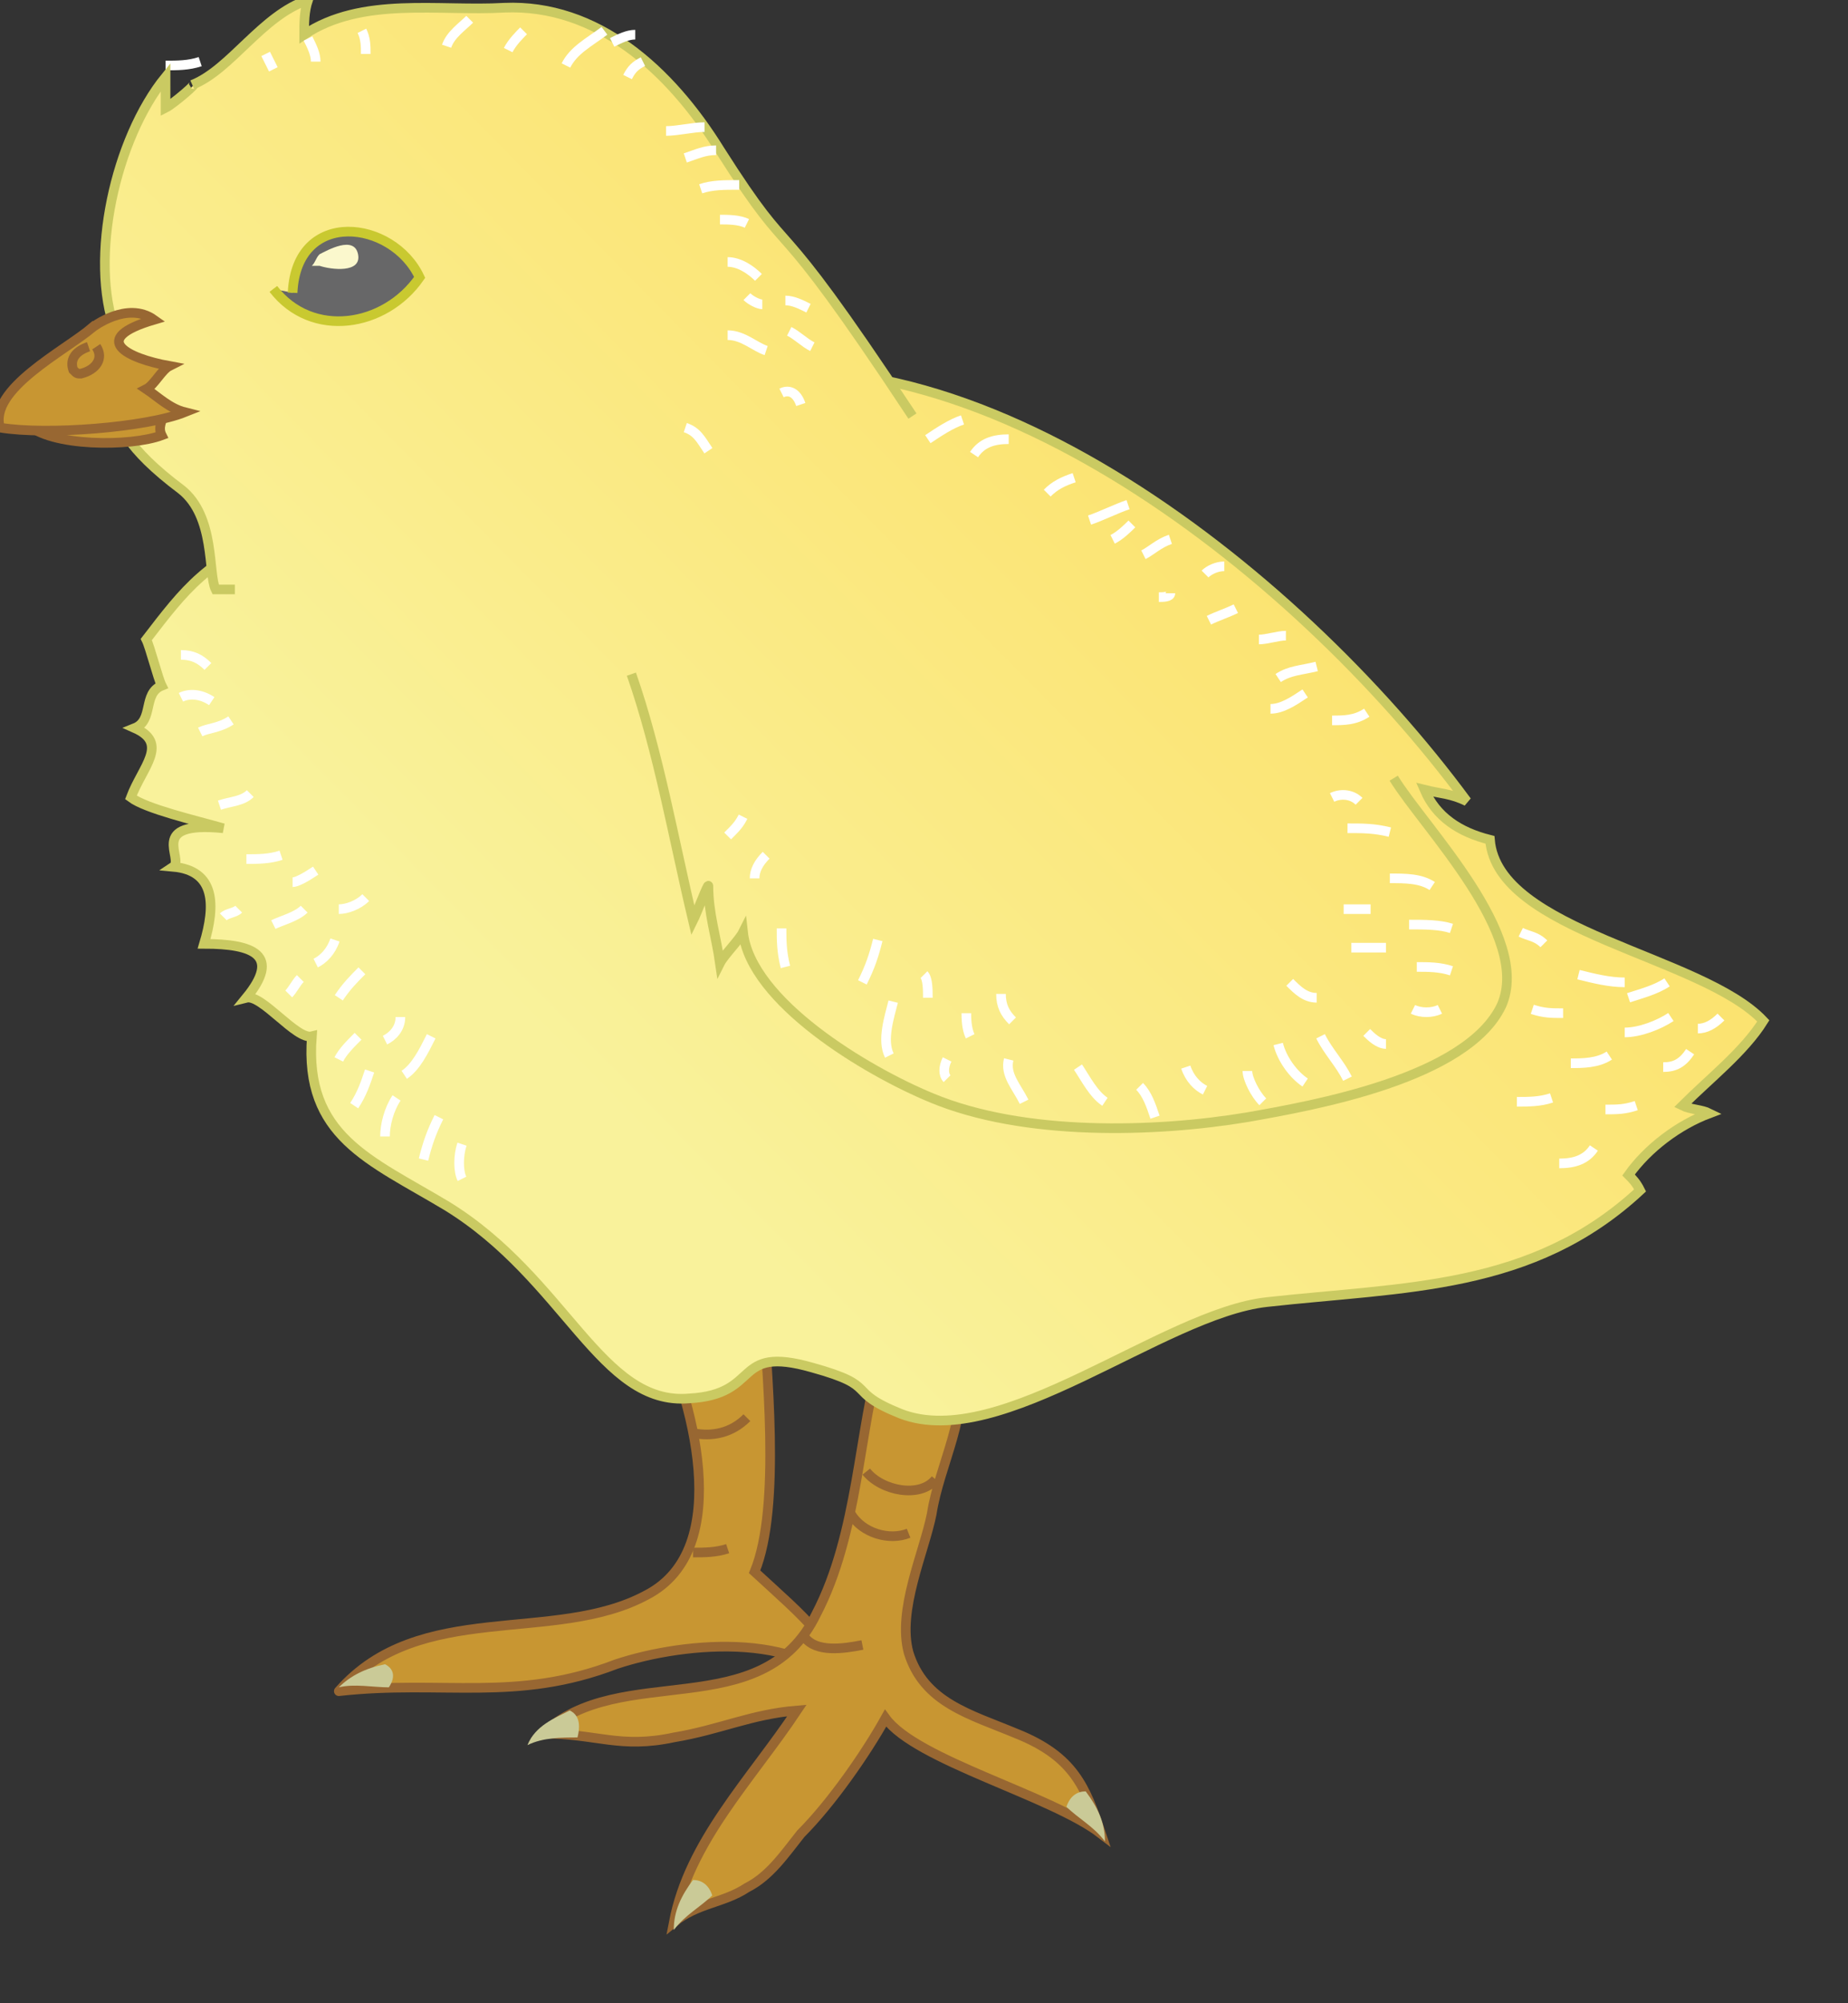 <svg xmlns="http://www.w3.org/2000/svg" version="1.0" viewBox="0 0 48 52"><rect x="0" y="0" width="48" height="52" fill="#333333" stroke="none"/><switch><g><path fill="none" stroke="#FFF" stroke-width=".25" d="M4.3 1.7c.3 0 .6 0 .9-.1M5 3.3c.2-.1.6-.2.8-.4m.3 1.4c.2-.1.3-.3.5-.6"/><path fill="#C89632" stroke="#986732" stroke-width=".25" d="M17 34.2c1 2.1 2.1 6-.2 7.2-2.4 1.3-5.9.1-8 2.5-.1.1-.1.1 0 0 2.7-.3 4.6.3 7.2-.7 1.8-.6 5.1-.9 6.2 1-.5-1.6-1.3-2.2-2.6-3.4.7-1.7.3-5.3.2-7.2-.9-.3-1.8-.2-2.6.4"/><path fill="#C89632" stroke="#986732" stroke-width=".25" d="M22.9 35.1c-.6 2-.6 4.7-1.7 6.8-1.4 2.9-5.1 1.2-7.1 3.1 1.4 0 2 .4 3.4.1 1.2-.2 2-.6 3.2-.7-1.2 1.8-2.8 3.4-3.2 5.5.6-.5 1.3-.5 1.9-.9.6-.3 1-.9 1.4-1.4.8-.8 1.7-2.1 2.2-3 .8 1.1 4.3 2 5.6 3-.4-1.2-.7-2-2.2-2.6-1.2-.5-2.4-.8-2.8-2.1-.3-1.1.4-2.6.6-3.6.2-1.3 1-2.6.7-4-.6 0-.8-.2-1-.6"/><linearGradient id="a" x1="16.927" x2="55.73" y1="29.79" y2="-8.486" gradientUnits="userSpaceOnUse"><stop offset="0" stop-color="#f9f29b"/><stop offset="1" stop-color="#ffcd33"/></linearGradient><path fill="url(#a)" stroke="#CACA62" stroke-width=".25" d="M17.7 10c7.2-2.1 15.9 4.7 20.4 10.8-.4-.2-.7-.2-1.1-.3.3.7.9 1.1 1.7 1.3.2 2.4 5.5 3 7.1 4.7-.5.8-1.4 1.5-2.1 2.2.2.1.5.1.7.2-.8.3-1.6.9-2.1 1.6.1.1.2.2.3.4-2.8 2.6-6.1 2.5-9.7 2.9-2.7.3-6.9 3.9-9.5 2.9-1.5-.6-.5-.7-2.3-1.2-2.1-.6-1.3.7-3.2.8-2.3.2-3.2-3.1-6.3-5-2-1.2-3.7-1.8-3.5-4.4-.4.1-1.3-1.1-1.7-1 .9-1.1.2-1.4-1.1-1.4.3-1 .3-1.9-.8-2 .3-.2-.7-1.2 1.3-1-.7-.2-2-.5-2.4-.8.3-.8 1-1.4.1-1.8.5-.2.2-.9.7-1.1-.1-.2-.3-1-.4-1.2 1-1.3 1.6-2.1 3.5-2.8"/><linearGradient id="b" x1="3.799" x2="42.6" y1="16.48" y2="-21.795" gradientUnits="userSpaceOnUse"><stop offset="0" stop-color="#f9f29b"/><stop offset="1" stop-color="#ffcd33"/></linearGradient><path fill="url(#b)" stroke="#CACA62" stroke-width=".25" d="M23.7 10.8c-3.9-5.9-2.9-3.6-5-6.9C17.4 1.8 15.5.1 13.1.2c-1.7.1-3.7-.3-5.2.7 0-.3 0-.6.1-.9-1.2.4-2 1.8-3 2.2.2-.1-.5.5-.7.6V2C3 3.6 2.3 6.7 3 8.6c.4 1.3-1.1 2 1.7 4.1.9.7.7 2.2.9 2.6h.5"/><path fill="#C89632" stroke="#986732" stroke-width=".25" d="M.7 11c.6.6 2.7.6 3.5.3-.1-.2 0-.4.1-.6"/><path fill="#C89632" stroke="#986732" stroke-width=".25" d="M2.4 8.5c-.7.6-2.7 1.6-2.4 2.6 1.2.2 3.8 0 4.8-.4-.4-.1-.7-.4-1-.6.2-.1.4-.5.6-.6-1.1-.2-2.1-.7-.4-1.2-.7-.5-1.6.2-1.6.2z"/><path fill="#676768" stroke="#C9C930" stroke-width=".25" d="M7.6 7.6c.1-2.2 2.6-1.9 3.3-.4-.9 1.3-2.8 1.6-3.8.3"/><linearGradient id="c" x1="18.299" x2="57.101" y1="31.18" y2="-7.096" gradientUnits="userSpaceOnUse"><stop offset="0" stop-color="#f9f29b"/><stop offset="1" stop-color="#ffcd33"/></linearGradient><path fill="url(#c)" stroke="#CACA62" stroke-width=".25" d="M16.4 17.5c.7 2 1.1 4.3 1.6 6.4.1-.2.4-1 .4-.9 0 .7.2 1.3.3 2 .1-.2.5-.6.6-.8.2 1.8 3.2 3.6 4.9 4.3 2.4 1 5.8.9 8.2.5 1.7-.3 5.7-1 6.6-2.9.8-1.8-2-4.6-2.8-5.9"/><path fill="#C89632" stroke="#986732" stroke-width=".25" d="M2.3 9c-.3.1-.5.3-.4.6.1.1.1.1.2.1.4-.1.6-.4.4-.7"/><path fill="#FBF8CD" d="M8.1 6.9c.1-.1.1-.2.2-.3.2-.1.9-.5 1 0 .1.5-.7.4-1 .3"/><path fill="none" stroke="#FFF" stroke-width=".25" d="M15.9 1.1c.2-.1.4-.2.6-.2m.8 2.5c.3 0 .7-.1 1-.1m-3.6-1.6c.2-.4.6-.6 1-.9m2.5 4.1c.3-.1.6-.1 1-.1m-.3 3.9c.4 0 .7.3 1 .4m-2.1-5c.3-.1.5-.2.8-.2m-7-2.7c.1-.3.4-.5.6-.7m6.7 6.3c.3 0 .6.2.8.4m-1.9 3.9c.3.1.4.3.6.6M5.2 19c.2-.1.5-.1.8-.3m-.3 2.2c.3-.1.6-.1.8-.3m-.1 1.7c.3 0 .6 0 .9-.1M7.1 24c.2-.1.6-.2.8-.4m.3 1.4c.2-.1.4-.3.5-.6"/><path fill="#CACA97" d="M18 48.8c-.3.4-.5.8-.5 1.3.3-.4.7-.6 1-.9-.1-.3-.3-.4-.5-.4m10.2-2.3c.3.4.5.8.5 1.3-.3-.4-.7-.6-1-.9.1-.3.3-.4.5-.4m-13.4-2.1c-.4.2-.9.4-1.1.9.4-.2.9-.2 1.3-.2.1-.4 0-.6-.2-.7M10 43.2c-.5.1-.9.3-1.2.6.4-.1.9 0 1.3 0 .2-.3.1-.5-.1-.6"/><path fill="#C89632" stroke="#986732" stroke-width=".25" d="M22.1 39.3c.3.5 1 .7 1.5.5"/><path fill="none" stroke="#986732" stroke-width=".25" d="M18 37.2c.5.1 1 0 1.4-.4M18 40.3c.3 0 .6 0 .9-.1m5.4-1.8c-.4.5-1.4.3-1.8-.2m-1.6 4.3c.3.4 1 .3 1.5.2"/><path fill="none" stroke="#FFF" stroke-width=".25" d="M20.3 24.1c0 .3 0 .6.1 1m5.8 2.4c-.1.4.2.7.4 1.1m6.6-1.5c.1.4.4.8.7 1m.4-1.2c.2.4.5.7.7 1.1m.5-1.2c.1.1.3.3.5.3m-5.2.6c.1.3.3.5.5.6m-3.3-.6c.2.3.4.7.7.9M23.2 26c-.1.4-.3 1-.1 1.4m1.5.1c-.1.2-.1.4 0 .5M4.7 18.1c.2-.1.5-.1.8.1M4.7 17c.3 0 .5.1.7.3m3.4 8.6c.2-.3.4-.5.6-.7m-.6 2.3c.1-.2.3-.4.5-.6m-.1 1.8c.2-.3.3-.6.4-.9m.4 1.7c0-.3.1-.7.3-1m.7 1.6c.1-.4.2-.7.4-1.1m.6 1.6c-.1-.2-.1-.6 0-.9M10 27c.2-.1.4-.3.4-.6m.1 1.5c.3-.2.5-.6.7-1m-2.4-3.3c.2 0 .5-.1.7-.3m-3.7.5c.1-.1.3-.1.4-.2m1.3 2.2c.1-.1.2-.3.3-.4m-.2-2.5c.1 0 .3-.1.6-.3M19.4 7.7c.1.1.3.2.4.2m-1.1-2.2c.2 0 .5 0 .7.1m-6.2-4.5c.1-.2.3-.4.4-.5M16.3 2c.1-.2.2-.3.4-.4m15.7 26.2c0 .2.2.6.4.8m-3.2-.4c.2.2.3.5.4.8m6.7-2.8c.2.1.5.1.7 0m-14.6-1.8c-.1.4-.2.7-.4 1.1m1.6-.2c.1.1.1.4.1.6m1.9-.1c0 .3.1.5.3.7m-1.2-.2c0 .1 0 .4.1.6m-5.6-4.1c0-.2.1-.4.3-.6m-1-.5c.2-.2.3-.3.4-.5m1.1-13.4c.2 0 .4.1.6.2m-.5.6c.2.1.4.3.6.4m-.8 1.2c.2-.1.4 0 .5.3M9.5 1.4c0-.2 0-.4-.1-.6m-1.2.8c0-.2-.1-.4-.2-.6m-.9.8l-.2-.4m17.2 10c.3-.2.6-.4.9-.5m.3.9c.2-.3.5-.4.9-.4m1 1.4c.2-.2.4-.3.7-.4m.4 1.1c.3-.1.7-.3 1-.4m.4 1.3c.2-.1.4-.3.7-.4m-1.5 0c.2-.1.4-.3.5-.4m1.9 1.3c.1-.1.3-.2.5-.2m-.4 1.4c.2-.1.5-.2.7-.3m.6.8c.2 0 .5-.1.7-.1m-.2 1.1c.3-.2.6-.2 1-.3M33 18.4c.3 0 .6-.2.9-.4m.7.7c.3 0 .6 0 .9-.2m-5.4-3c.1 0 .3 0 .3-.1m4.2 5.3c.2-.1.5-.1.7.1m-.3.7c.4 0 .7 0 1.1.1m0 1.2c.4 0 .8 0 1.1.2m-.6 1c.4 0 .8 0 1.1.1m-.9 1c.3 0 .6 0 .9.1m-2.6-.6h.9m-1.1-1h.7m-2.1 1.9c.2.2.4.4.7.4m6.8-.6c.4.1.8.2 1.2.2m0 1.3c.4 0 .9-.2 1.2-.4m-1.1-.5c.3-.1.7-.2 1-.4m-.1 2.2c.3 0 .5-.1.7-.4m-3.1.3c.3 0 .7 0 1-.2m-.1 1.4c.3 0 .5 0 .8-.1m-2.7-2.5c.3.1.5.1.8.1m-1.1-2.1c.2.1.4.1.6.3m4 2.2c.2 0 .4-.1.6-.3m-5.3 2.2c.3 0 .6 0 .9-.1m.2 1.7c.4 0 .7-.1.9-.4"/></g></switch></svg>
